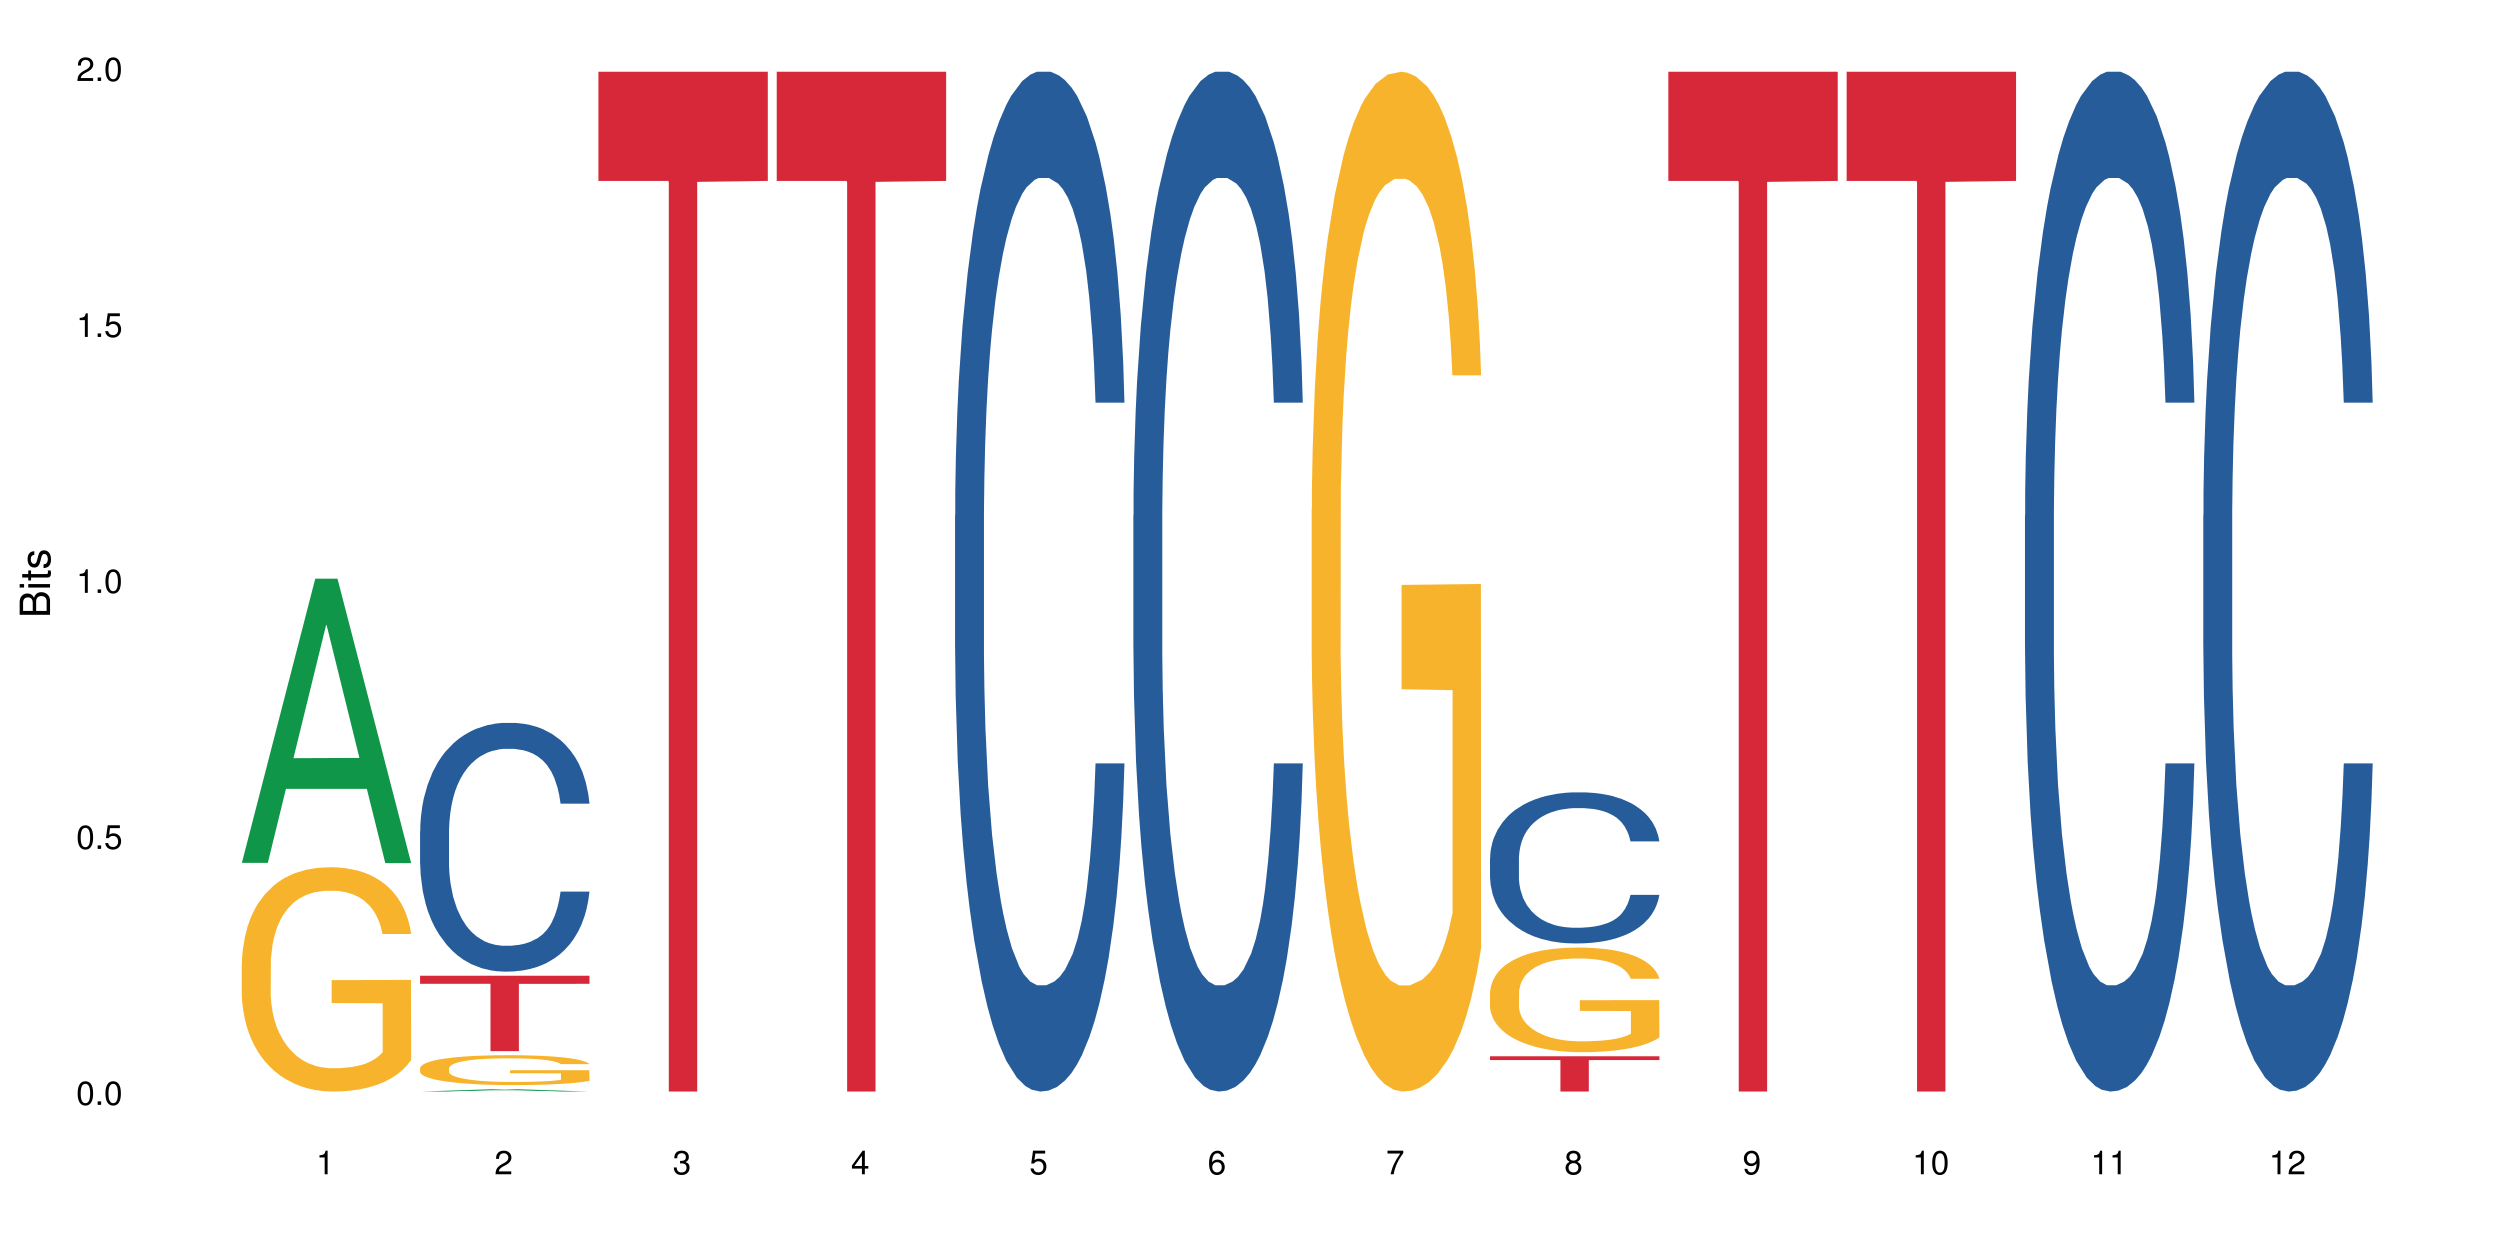 <?xml version="1.0" encoding="UTF-8"?>
<svg xmlns="http://www.w3.org/2000/svg" xmlns:xlink="http://www.w3.org/1999/xlink" width="720pt" height="360pt" viewBox="0 0 720 360" version="1.1">
<defs>
<g>
<symbol overflow="visible" id="glyph0-0">
<path style="stroke:none;" d=""/>
</symbol>
<symbol overflow="visible" id="glyph0-1">
<path style="stroke:none;" d="M 2.641 -6.797 C 2 -6.797 1.422 -6.531 1.078 -6.047 C 0.641 -5.453 0.406 -4.547 0.406 -3.297 C 0.406 -1 1.188 0.219 2.641 0.219 C 4.078 0.219 4.859 -1 4.859 -3.234 C 4.859 -4.562 4.656 -5.438 4.203 -6.047 C 3.844 -6.531 3.281 -6.797 2.641 -6.797 Z M 2.641 -6.047 C 3.547 -6.047 4 -5.125 4 -3.312 C 4 -1.375 3.562 -0.484 2.625 -0.484 C 1.734 -0.484 1.281 -1.422 1.281 -3.281 C 1.281 -5.141 1.734 -6.047 2.641 -6.047 Z M 2.641 -6.047 "/>
</symbol>
<symbol overflow="visible" id="glyph0-2">
<path style="stroke:none;" d="M 1.828 -1 L 0.828 -1 L 0.828 0 L 1.828 0 Z M 1.828 -1 "/>
</symbol>
<symbol overflow="visible" id="glyph0-3">
<path style="stroke:none;" d="M 4.562 -6.797 L 1.062 -6.797 L 0.547 -3.094 L 1.328 -3.094 C 1.719 -3.562 2.047 -3.734 2.578 -3.734 C 3.484 -3.734 4.062 -3.109 4.062 -2.094 C 4.062 -1.125 3.484 -0.531 2.578 -0.531 C 1.828 -0.531 1.375 -0.906 1.188 -1.672 L 0.328 -1.672 C 0.453 -1.109 0.547 -0.844 0.75 -0.594 C 1.125 -0.078 1.828 0.219 2.594 0.219 C 3.969 0.219 4.922 -0.781 4.922 -2.219 C 4.922 -3.562 4.031 -4.484 2.719 -4.484 C 2.25 -4.484 1.859 -4.359 1.469 -4.062 L 1.734 -5.969 L 4.562 -5.969 Z M 4.562 -6.797 "/>
</symbol>
<symbol overflow="visible" id="glyph0-4">
<path style="stroke:none;" d="M 2.484 -4.844 L 2.484 0 L 3.328 0 L 3.328 -6.797 L 2.766 -6.797 C 2.469 -5.75 2.281 -5.609 0.984 -5.453 L 0.984 -4.844 Z M 2.484 -4.844 "/>
</symbol>
<symbol overflow="visible" id="glyph0-5">
<path style="stroke:none;" d="M 4.859 -0.828 L 1.281 -0.828 C 1.359 -1.391 1.672 -1.75 2.5 -2.234 L 3.469 -2.75 C 4.406 -3.266 4.906 -3.969 4.906 -4.812 C 4.906 -5.375 4.672 -5.906 4.266 -6.266 C 3.859 -6.625 3.375 -6.797 2.719 -6.797 C 1.859 -6.797 1.219 -6.5 0.844 -5.922 C 0.609 -5.562 0.5 -5.125 0.484 -4.438 L 1.328 -4.438 C 1.359 -4.906 1.406 -5.188 1.531 -5.406 C 1.75 -5.812 2.188 -6.062 2.703 -6.062 C 3.469 -6.062 4.031 -5.516 4.031 -4.781 C 4.031 -4.25 3.719 -3.797 3.125 -3.438 L 2.234 -2.938 C 0.812 -2.141 0.406 -1.5 0.328 0 L 4.859 0 Z M 4.859 -0.828 "/>
</symbol>
<symbol overflow="visible" id="glyph0-6">
<path style="stroke:none;" d="M 2.125 -3.125 L 2.578 -3.125 C 3.516 -3.125 3.984 -2.703 3.984 -1.891 C 3.984 -1.031 3.469 -0.531 2.578 -0.531 C 1.656 -0.531 1.203 -0.984 1.156 -1.969 L 0.312 -1.969 C 0.344 -1.422 0.438 -1.078 0.609 -0.766 C 0.953 -0.109 1.625 0.219 2.547 0.219 C 3.953 0.219 4.859 -0.609 4.859 -1.906 C 4.859 -2.766 4.516 -3.25 3.703 -3.516 C 4.344 -3.766 4.656 -4.25 4.656 -4.938 C 4.656 -6.109 3.875 -6.797 2.578 -6.797 C 1.203 -6.797 0.484 -6.047 0.453 -4.609 L 1.297 -4.609 C 1.312 -5.016 1.344 -5.25 1.453 -5.453 C 1.641 -5.828 2.062 -6.062 2.594 -6.062 C 3.344 -6.062 3.797 -5.625 3.797 -4.906 C 3.797 -4.422 3.609 -4.141 3.25 -3.984 C 3.016 -3.891 2.719 -3.844 2.125 -3.844 Z M 2.125 -3.125 "/>
</symbol>
<symbol overflow="visible" id="glyph0-7">
<path style="stroke:none;" d="M 3.141 -1.625 L 3.141 0 L 3.984 0 L 3.984 -1.625 L 4.984 -1.625 L 4.984 -2.391 L 3.984 -2.391 L 3.984 -6.797 L 3.359 -6.797 L 0.266 -2.516 L 0.266 -1.625 Z M 3.141 -2.391 L 1 -2.391 L 3.141 -5.359 Z M 3.141 -2.391 "/>
</symbol>
<symbol overflow="visible" id="glyph0-8">
<path style="stroke:none;" d="M 4.781 -5.031 C 4.609 -6.141 3.891 -6.797 2.844 -6.797 C 2.094 -6.797 1.422 -6.438 1.031 -5.828 C 0.609 -5.172 0.406 -4.344 0.406 -3.094 C 0.406 -1.953 0.578 -1.234 0.984 -0.625 C 1.359 -0.078 1.953 0.219 2.703 0.219 C 3.984 0.219 4.922 -0.734 4.922 -2.078 C 4.922 -3.344 4.062 -4.234 2.844 -4.234 C 2.172 -4.234 1.641 -3.969 1.281 -3.469 C 1.281 -5.125 1.828 -6.047 2.797 -6.047 C 3.391 -6.047 3.797 -5.672 3.938 -5.031 Z M 2.734 -3.484 C 3.547 -3.484 4.062 -2.922 4.062 -2 C 4.062 -1.156 3.484 -0.531 2.703 -0.531 C 1.922 -0.531 1.328 -1.188 1.328 -2.047 C 1.328 -2.891 1.906 -3.484 2.734 -3.484 Z M 2.734 -3.484 "/>
</symbol>
<symbol overflow="visible" id="glyph0-9">
<path style="stroke:none;" d="M 4.984 -6.797 L 0.438 -6.797 L 0.438 -5.969 L 4.109 -5.969 C 2.5 -3.656 1.828 -2.234 1.328 0 L 2.219 0 C 2.594 -2.172 3.453 -4.047 4.984 -6.094 Z M 4.984 -6.797 "/>
</symbol>
<symbol overflow="visible" id="glyph0-10">
<path style="stroke:none;" d="M 3.75 -3.578 C 4.453 -4 4.688 -4.344 4.688 -4.984 C 4.688 -6.047 3.844 -6.797 2.641 -6.797 C 1.438 -6.797 0.594 -6.047 0.594 -4.984 C 0.594 -4.359 0.828 -4.016 1.516 -3.578 C 0.734 -3.203 0.359 -2.641 0.359 -1.891 C 0.359 -0.641 1.297 0.219 2.641 0.219 C 3.984 0.219 4.922 -0.641 4.922 -1.875 C 4.922 -2.641 4.531 -3.203 3.75 -3.578 Z M 2.641 -6.047 C 3.359 -6.047 3.812 -5.625 3.812 -4.969 C 3.812 -4.344 3.344 -3.922 2.641 -3.922 C 1.922 -3.922 1.453 -4.344 1.453 -4.984 C 1.453 -5.625 1.922 -6.047 2.641 -6.047 Z M 2.641 -3.203 C 3.484 -3.203 4.062 -2.672 4.062 -1.875 C 4.062 -1.062 3.484 -0.531 2.625 -0.531 C 1.797 -0.531 1.219 -1.078 1.219 -1.875 C 1.219 -2.672 1.797 -3.203 2.641 -3.203 Z M 2.641 -3.203 "/>
</symbol>
<symbol overflow="visible" id="glyph0-11">
<path style="stroke:none;" d="M 0.516 -1.547 C 0.672 -0.438 1.406 0.219 2.438 0.219 C 3.188 0.219 3.859 -0.141 4.266 -0.75 C 4.688 -1.406 4.891 -2.25 4.891 -3.484 C 4.891 -4.625 4.703 -5.359 4.312 -5.953 C 3.938 -6.5 3.344 -6.797 2.594 -6.797 C 1.297 -6.797 0.359 -5.844 0.359 -4.516 C 0.359 -3.25 1.234 -2.344 2.453 -2.344 C 3.094 -2.344 3.562 -2.578 4.016 -3.109 C 4 -1.453 3.469 -0.531 2.5 -0.531 C 1.906 -0.531 1.484 -0.906 1.359 -1.547 Z M 2.578 -6.062 C 3.375 -6.062 3.969 -5.406 3.969 -4.531 C 3.969 -3.688 3.375 -3.094 2.547 -3.094 C 1.734 -3.094 1.234 -3.672 1.234 -4.578 C 1.234 -5.438 1.797 -6.062 2.578 -6.062 Z M 2.578 -6.062 "/>
</symbol>
<symbol overflow="visible" id="glyph1-0">
<path style="stroke:none;" d=""/>
</symbol>
<symbol overflow="visible" id="glyph1-1">
<path style="stroke:none;" d="M 0 -0.953 L 0 -4.891 C 0 -5.719 -0.234 -6.344 -0.734 -6.797 C -1.188 -7.234 -1.812 -7.469 -2.5 -7.469 C -3.547 -7.469 -4.188 -7 -4.625 -5.875 C -4.984 -6.672 -5.641 -7.094 -6.531 -7.094 C -7.156 -7.094 -7.734 -6.859 -8.141 -6.391 C -8.562 -5.938 -8.75 -5.344 -8.75 -4.5 L -8.75 -0.953 Z M -4.984 -2.062 L -7.766 -2.062 L -7.766 -4.219 C -7.766 -4.844 -7.688 -5.203 -7.453 -5.5 C -7.219 -5.812 -6.859 -5.969 -6.375 -5.969 C -5.906 -5.969 -5.531 -5.812 -5.297 -5.5 C -5.062 -5.203 -4.984 -4.844 -4.984 -4.219 Z M -0.984 -2.062 L -4 -2.062 L -4 -4.781 C -4 -5.328 -3.859 -5.688 -3.578 -5.953 C -3.297 -6.219 -2.922 -6.359 -2.484 -6.359 C -2.062 -6.359 -1.688 -6.219 -1.406 -5.953 C -1.109 -5.688 -0.984 -5.328 -0.984 -4.781 Z M -0.984 -2.062 "/>
</symbol>
<symbol overflow="visible" id="glyph1-2">
<path style="stroke:none;" d="M -6.281 -1.797 L -6.281 -0.797 L 0 -0.797 L 0 -1.797 Z M -8.75 -1.797 L -8.75 -0.797 L -7.484 -0.797 L -7.484 -1.797 Z M -8.75 -1.797 "/>
</symbol>
<symbol overflow="visible" id="glyph1-3">
<path style="stroke:none;" d="M -6.281 -3.047 L -6.281 -2.016 L -8.016 -2.016 L -8.016 -1.016 L -6.281 -1.016 L -6.281 -0.172 L -5.469 -0.172 L -5.469 -1.016 L -0.719 -1.016 C -0.078 -1.016 0.281 -1.453 0.281 -2.234 C 0.281 -2.469 0.25 -2.719 0.188 -3.047 L -0.641 -3.047 C -0.609 -2.922 -0.594 -2.766 -0.594 -2.562 C -0.594 -2.141 -0.719 -2.016 -1.156 -2.016 L -5.469 -2.016 L -5.469 -3.047 Z M -6.281 -3.047 "/>
</symbol>
<symbol overflow="visible" id="glyph1-4">
<path style="stroke:none;" d="M -4.531 -5.25 C -5.766 -5.25 -6.469 -4.422 -6.469 -2.969 C -6.469 -1.516 -5.719 -0.562 -4.547 -0.562 C -3.562 -0.562 -3.094 -1.062 -2.734 -2.562 L -2.516 -3.484 C -2.344 -4.188 -2.094 -4.469 -1.625 -4.469 C -1.047 -4.469 -0.641 -3.875 -0.641 -3 C -0.641 -2.453 -0.797 -2 -1.062 -1.75 C -1.25 -1.594 -1.422 -1.531 -1.875 -1.469 L -1.875 -0.406 C -0.422 -0.453 0.281 -1.266 0.281 -2.922 C 0.281 -4.5 -0.5 -5.516 -1.719 -5.516 C -2.656 -5.516 -3.172 -4.984 -3.469 -3.734 L -3.703 -2.766 C -3.891 -1.953 -4.156 -1.609 -4.594 -1.609 C -5.172 -1.609 -5.547 -2.125 -5.547 -2.938 C -5.547 -3.75 -5.203 -4.172 -4.531 -4.203 Z M -4.531 -5.25 "/>
</symbol>
</g>
</defs>
<g id="surface37411">
<rect x="0" y="0" width="720" height="360" style="fill:rgb(100%,100%,100%);fill-opacity:1;stroke:none;"/>
<path style=" stroke:none;fill-rule:nonzero;fill:rgb(6.275%,58.824%,28.235%);fill-opacity:1;" d="M 69.629 248.508 L 69.68 248.43 L 90.793 166.664 L 97.203 166.664 L 118.418 248.586 L 110.965 248.586 L 105.648 227.199 L 82.348 227.199 L 77.137 248.508 L 69.629 248.508 L 84.59 218.355 L 103.512 218.277 L 94.074 180.051 L 93.973 179.973 L 93.867 180.203 L 84.535 218.277 L 84.59 218.355 Z M 69.629 248.508 "/>
<path style=" stroke:none;fill-rule:nonzero;fill:rgb(96.863%,70.196%,16.863%);fill-opacity:1;" d="M 69.629 277.438 L 69.688 277.375 L 69.688 276.195 L 69.926 273.543 L 70.523 269.883 L 71.297 266.875 L 72.129 264.516 L 72.664 263.273 L 73.555 261.504 L 74.328 260.207 L 76.293 257.551 L 78.793 255.074 L 80.16 254.012 L 81.707 253.008 L 83.91 251.887 L 84.922 251.477 L 88.016 250.531 L 91.523 249.941 L 95.391 249.766 L 97.176 249.824 L 99.617 250.059 L 102.949 250.707 L 104.852 251.297 L 106.34 251.887 L 107.887 252.656 L 109.789 253.836 L 111.574 255.25 L 113.004 256.668 L 114.43 258.438 L 115.621 260.324 L 116.633 262.391 L 117.523 264.867 L 118.062 266.934 L 118.418 269 L 110.148 269 L 109.672 266.934 L 109.137 265.34 L 108.242 263.395 L 107.352 261.977 L 106.457 260.855 L 104.793 259.32 L 103.363 258.379 L 101.578 257.551 L 99.855 257.02 L 97.891 256.668 L 96.699 256.551 L 93.547 256.551 L 90.691 256.961 L 89.027 257.434 L 87.836 257.906 L 86.168 258.793 L 85.16 259.5 L 84.562 259.973 L 82.777 261.801 L 81.59 263.453 L 80.934 264.574 L 80.102 266.344 L 79.508 267.938 L 78.852 270.297 L 78.496 272.066 L 78.02 276.078 L 77.961 286.699 L 78.137 288.941 L 78.496 291.359 L 78.969 293.484 L 79.684 295.727 L 80.398 297.438 L 81.648 299.738 L 82.719 301.273 L 83.551 302.273 L 85.16 303.867 L 85.812 304.398 L 87.359 305.461 L 88.965 306.289 L 90.93 306.996 L 92.418 307.348 L 94.797 307.645 L 97.832 307.645 L 101.402 307.289 L 103.664 306.82 L 105.211 306.348 L 106.219 305.934 L 107.469 305.285 L 108.363 304.695 L 109.195 304.047 L 110.207 303.043 L 110.207 288.941 L 95.512 288.883 L 95.512 282.273 L 118.359 282.215 L 118.418 305.285 L 117.168 306.879 L 115.621 308.41 L 114.133 309.59 L 112.586 310.594 L 110.387 311.715 L 108.602 312.422 L 105.863 313.25 L 103.363 313.781 L 100.746 314.133 L 98.426 314.312 L 95.691 314.371 L 93.25 314.254 L 90.633 313.898 L 88.551 313.426 L 86.645 312.836 L 84.742 312.07 L 82.363 310.832 L 80.816 309.828 L 79.207 308.59 L 77.602 307.113 L 76.176 305.52 L 75.223 304.281 L 74.27 302.867 L 73.258 301.094 L 72.309 299.09 L 71.594 297.262 L 70.938 295.195 L 70.461 293.25 L 69.988 290.594 L 69.75 288.469 L 69.629 286.641 Z M 69.629 277.438 "/>
<path style=" stroke:none;fill-rule:nonzero;fill:rgb(6.275%,58.824%,28.235%);fill-opacity:1;" d="M 120.984 314.371 L 121.039 314.371 L 142.148 313.68 L 148.559 313.68 L 169.773 314.371 L 162.32 314.371 L 157.004 314.191 L 133.703 314.191 L 128.492 314.371 L 120.984 314.371 L 135.945 314.113 L 154.867 314.113 L 145.434 313.793 L 145.328 313.789 L 145.223 313.793 L 135.895 314.113 L 135.945 314.113 Z M 120.984 314.371 "/>
<path style=" stroke:none;fill-rule:nonzero;fill:rgb(14.51%,36.078%,60%);fill-opacity:1;" d="M 120.984 239.371 L 121.047 239.305 L 121.047 237.734 L 121.223 235.246 L 121.641 232.102 L 122.055 229.941 L 123.129 226.078 L 124.613 222.348 L 126.16 219.465 L 127.293 217.762 L 128.305 216.453 L 130.625 214.031 L 132.113 212.785 L 133.719 211.672 L 135.684 210.562 L 137.109 209.906 L 140.324 208.859 L 142.703 208.398 L 144.547 208.203 L 148.535 208.203 L 150.914 208.465 L 152.637 208.793 L 154.543 209.316 L 156.148 209.906 L 158.945 211.348 L 161.445 213.18 L 162.574 214.227 L 164.359 216.258 L 165.727 218.223 L 166.68 219.926 L 167.75 222.348 L 168.703 225.293 L 169.418 228.633 L 169.773 231.449 L 161.445 231.449 L 161.027 228.828 L 160.551 226.801 L 159.66 224.113 L 158.766 222.215 L 157.516 220.316 L 156.387 219.074 L 154.84 217.828 L 153.473 217.043 L 152.043 216.453 L 150.676 216.062 L 148.059 215.668 L 145.023 215.668 L 143.891 215.801 L 141.57 216.324 L 140.324 216.781 L 138.539 217.699 L 137.289 218.551 L 135.801 219.859 L 134.789 220.973 L 133.539 222.676 L 132.648 224.18 L 131.637 226.34 L 131.039 227.977 L 130.504 229.812 L 130.031 231.973 L 129.672 234.266 L 129.434 236.688 L 129.316 239.043 L 129.316 249.191 L 129.434 251.551 L 129.73 254.301 L 130.504 258.293 L 131.637 261.766 L 132.945 264.516 L 134.195 266.48 L 134.906 267.395 L 135.859 268.445 L 137.348 269.754 L 139.488 271.062 L 140.738 271.586 L 142.645 272.109 L 144.605 272.371 L 147.223 272.371 L 149.543 272.109 L 151.09 271.781 L 152.699 271.258 L 154.898 270.145 L 156.27 269.098 L 157.457 267.855 L 158.352 266.609 L 158.945 265.562 L 159.84 263.531 L 160.551 261.305 L 161.086 259.016 L 161.445 256.789 L 169.773 256.789 L 169.418 259.406 L 168.883 261.961 L 168.348 263.859 L 167.512 266.152 L 166.562 268.18 L 165.191 270.473 L 164.062 271.98 L 162.574 273.617 L 161.207 274.859 L 159.719 275.973 L 157.516 277.281 L 156.09 277.938 L 154.543 278.527 L 152.699 279.051 L 150.379 279.508 L 147.879 279.77 L 145.559 279.836 L 143.059 279.707 L 141.215 279.445 L 138.777 278.855 L 135.742 277.676 L 133.539 276.434 L 131.812 275.188 L 130.328 273.879 L 128.66 272.109 L 126.52 269.23 L 125.211 267.004 L 124.316 265.168 L 123.305 262.617 L 122.594 260.324 L 121.758 256.656 L 121.164 252.008 L 120.984 248.406 Z M 120.984 239.371 "/>
<path style=" stroke:none;fill-rule:nonzero;fill:rgb(96.863%,70.196%,16.863%);fill-opacity:1;" d="M 120.984 307.582 L 121.047 307.574 L 121.047 307.418 L 121.281 307.066 L 121.879 306.578 L 122.652 306.176 L 123.484 305.863 L 124.02 305.699 L 124.914 305.461 L 125.688 305.289 L 127.648 304.938 L 130.148 304.605 L 131.516 304.465 L 133.062 304.332 L 135.266 304.184 L 136.277 304.129 L 139.371 304.004 L 142.883 303.922 L 146.75 303.898 L 148.535 303.906 L 150.973 303.938 L 154.305 304.027 L 156.207 304.105 L 157.695 304.184 L 159.242 304.285 L 161.148 304.441 L 162.934 304.629 L 164.359 304.82 L 165.789 305.055 L 166.977 305.305 L 167.988 305.582 L 168.883 305.91 L 169.418 306.184 L 169.773 306.461 L 161.504 306.461 L 161.027 306.184 L 160.492 305.973 L 159.602 305.715 L 158.707 305.527 L 157.816 305.375 L 156.148 305.172 L 154.723 305.047 L 152.938 304.938 L 151.211 304.867 L 149.246 304.82 L 148.059 304.805 L 144.902 304.805 L 142.047 304.859 L 140.383 304.922 L 139.191 304.984 L 137.527 305.102 L 136.516 305.195 L 135.918 305.258 L 134.133 305.504 L 132.945 305.723 L 132.289 305.871 L 131.457 306.105 L 130.863 306.32 L 130.207 306.633 L 129.852 306.867 L 129.375 307.402 L 129.316 308.816 L 129.492 309.113 L 129.852 309.438 L 130.328 309.719 L 131.039 310.016 L 131.754 310.246 L 133.004 310.551 L 134.074 310.754 L 134.906 310.887 L 136.516 311.102 L 137.168 311.172 L 138.715 311.312 L 140.324 311.422 L 142.285 311.516 L 143.773 311.562 L 146.152 311.602 L 149.188 311.602 L 152.758 311.555 L 155.02 311.492 L 156.566 311.43 L 157.578 311.375 L 158.828 311.289 L 159.719 311.211 L 160.551 311.125 L 161.562 310.992 L 161.562 309.113 L 146.867 309.105 L 146.867 308.227 L 169.715 308.219 L 169.773 311.289 L 168.523 311.5 L 166.977 311.707 L 165.492 311.863 L 163.941 311.996 L 161.742 312.145 L 159.957 312.238 L 157.219 312.348 L 154.723 312.418 L 152.102 312.469 L 149.781 312.492 L 147.047 312.5 L 144.605 312.484 L 141.988 312.434 L 139.906 312.371 L 138.004 312.293 L 136.098 312.191 L 133.719 312.027 L 132.172 311.895 L 130.566 311.73 L 128.957 311.531 L 127.531 311.32 L 126.578 311.156 L 125.625 310.969 L 124.613 310.73 L 123.664 310.465 L 122.949 310.223 L 122.293 309.945 L 121.82 309.688 L 121.344 309.332 L 121.105 309.051 L 120.984 308.809 Z M 120.984 307.582 "/>
<path style=" stroke:none;fill-rule:nonzero;fill:rgb(83.922%,15.686%,22.353%);fill-opacity:1;" d="M 120.984 281.016 L 169.773 281.016 L 169.773 283.34 L 149.441 283.359 L 149.441 302.719 L 141.262 302.719 L 141.262 283.379 L 141.141 283.34 L 120.984 283.34 Z M 120.984 281.016 "/>
<path style=" stroke:none;fill-rule:nonzero;fill:rgb(83.922%,15.686%,22.353%);fill-opacity:1;" d="M 172.344 20.664 L 221.129 20.664 L 221.129 52.102 L 200.797 52.379 L 200.797 314.371 L 192.617 314.371 L 192.617 52.652 L 192.496 52.102 L 172.344 52.102 Z M 172.344 20.664 "/>
<path style=" stroke:none;fill-rule:nonzero;fill:rgb(83.922%,15.686%,22.353%);fill-opacity:1;" d="M 223.699 20.664 L 272.488 20.664 L 272.488 52.102 L 252.152 52.379 L 252.152 314.371 L 243.973 314.371 L 243.973 52.652 L 243.855 52.102 L 223.699 52.102 Z M 223.699 20.664 "/>
<path style=" stroke:none;fill-rule:nonzero;fill:rgb(14.51%,36.078%,60%);fill-opacity:1;" d="M 275.055 148.457 L 275.113 148.188 L 275.113 141.742 L 275.293 131.543 L 275.711 118.656 L 276.125 109.797 L 277.195 93.957 L 278.684 78.652 L 280.23 66.84 L 281.359 59.859 L 282.371 54.492 L 284.691 44.559 L 286.18 39.457 L 287.789 34.891 L 289.75 30.328 L 291.18 27.645 L 294.391 23.348 L 296.77 21.469 L 298.617 20.664 L 302.602 20.664 L 304.98 21.738 L 306.707 23.078 L 308.613 25.227 L 310.219 27.645 L 313.016 33.551 L 315.512 41.066 L 316.645 45.363 L 318.43 53.684 L 319.797 61.738 L 320.75 68.719 L 321.82 78.652 L 322.773 90.734 L 323.484 104.426 L 323.844 115.969 L 315.512 115.969 L 315.098 105.23 L 314.621 96.91 L 313.727 85.902 L 312.836 78.117 L 311.586 70.332 L 310.457 65.23 L 308.91 60.129 L 307.539 56.906 L 306.113 54.492 L 304.742 52.879 L 302.125 51.27 L 299.09 51.27 L 297.961 51.805 L 295.641 53.953 L 294.391 55.832 L 292.605 59.59 L 291.355 63.082 L 289.871 68.449 L 288.859 73.016 L 287.609 79.996 L 286.715 86.172 L 285.703 95.031 L 285.109 101.742 L 284.574 109.258 L 284.098 118.117 L 283.742 127.516 L 283.504 137.449 L 283.383 147.113 L 283.383 188.727 L 283.504 198.391 L 283.801 209.668 L 284.574 226.043 L 285.703 240.273 L 287.012 251.547 L 288.262 259.602 L 288.977 263.359 L 289.93 267.656 L 291.418 273.027 L 293.559 278.395 L 294.809 280.543 L 296.711 282.691 L 298.676 283.766 L 301.293 283.766 L 303.613 282.691 L 305.16 281.348 L 306.766 279.199 L 308.969 274.637 L 310.336 270.34 L 311.527 265.242 L 312.418 260.141 L 313.016 255.844 L 313.906 247.52 L 314.621 238.395 L 315.156 228.996 L 315.512 219.867 L 323.844 219.867 L 323.484 230.609 L 322.949 241.078 L 322.414 248.863 L 321.582 258.262 L 320.629 266.582 L 319.262 275.98 L 318.133 282.152 L 316.645 288.867 L 315.273 293.969 L 313.789 298.531 L 311.586 303.898 L 310.16 306.586 L 308.613 309 L 306.766 311.148 L 304.445 313.027 L 301.949 314.102 L 299.629 314.371 L 297.129 313.832 L 295.285 312.762 L 292.844 310.344 L 289.809 305.512 L 287.609 300.41 L 285.883 295.309 L 284.395 289.941 L 282.73 282.691 L 280.586 270.879 L 279.277 261.75 L 278.387 254.234 L 277.375 243.762 L 276.66 234.367 L 275.828 219.332 L 275.234 200.27 L 275.055 185.504 Z M 275.055 148.457 "/>
<path style=" stroke:none;fill-rule:nonzero;fill:rgb(14.51%,36.078%,60%);fill-opacity:1;" d="M 326.41 148.457 L 326.469 148.188 L 326.469 141.742 L 326.648 131.543 L 327.066 118.656 L 327.48 109.797 L 328.555 93.957 L 330.039 78.652 L 331.586 66.84 L 332.719 59.859 L 333.73 54.492 L 336.051 44.559 L 337.535 39.457 L 339.145 34.891 L 341.105 30.328 L 342.535 27.645 L 345.746 23.348 L 348.129 21.469 L 349.973 20.664 L 353.957 20.664 L 356.34 21.738 L 358.062 23.078 L 359.969 25.227 L 361.574 27.645 L 364.371 33.551 L 366.871 41.066 L 368 45.363 L 369.785 53.684 L 371.152 61.738 L 372.105 68.719 L 373.176 78.652 L 374.129 90.734 L 374.844 104.426 L 375.199 115.969 L 366.871 115.969 L 366.453 105.23 L 365.977 96.91 L 365.086 85.902 L 364.191 78.117 L 362.941 70.332 L 361.812 65.23 L 360.266 60.129 L 358.898 56.906 L 357.469 54.492 L 356.102 52.879 L 353.484 51.27 L 350.449 51.27 L 349.316 51.805 L 346.996 53.953 L 345.746 55.832 L 343.961 59.59 L 342.715 63.082 L 341.227 68.449 L 340.215 73.016 L 338.965 79.996 L 338.074 86.172 L 337.062 95.031 L 336.465 101.742 L 335.93 109.258 L 335.453 118.117 L 335.098 127.516 L 334.859 137.449 L 334.742 147.113 L 334.742 188.727 L 334.859 198.391 L 335.156 209.668 L 335.93 226.043 L 337.062 240.273 L 338.371 251.547 L 339.621 259.602 L 340.332 263.359 L 341.285 267.656 L 342.773 273.027 L 344.914 278.395 L 346.164 280.543 L 348.066 282.691 L 350.031 283.766 L 352.648 283.766 L 354.969 282.691 L 356.516 281.348 L 358.125 279.199 L 360.324 274.637 L 361.691 270.34 L 362.883 265.242 L 363.777 260.141 L 364.371 255.844 L 365.262 247.52 L 365.977 238.395 L 366.512 228.996 L 366.871 219.867 L 375.199 219.867 L 374.844 230.609 L 374.309 241.078 L 373.77 248.863 L 372.938 258.262 L 371.988 266.582 L 370.617 275.98 L 369.488 282.152 L 368 288.867 L 366.633 293.969 L 365.145 298.531 L 362.941 303.898 L 361.516 306.586 L 359.969 309 L 358.125 311.148 L 355.805 313.027 L 353.305 314.102 L 350.984 314.371 L 348.484 313.832 L 346.641 312.762 L 344.199 310.344 L 341.168 305.512 L 338.965 300.41 L 337.238 295.309 L 335.754 289.941 L 334.086 282.691 L 331.945 270.879 L 330.637 261.75 L 329.742 254.234 L 328.73 243.762 L 328.016 234.367 L 327.184 219.332 L 326.59 200.27 L 326.41 185.504 Z M 326.41 148.457 "/>
<path style=" stroke:none;fill-rule:nonzero;fill:rgb(96.863%,70.196%,16.863%);fill-opacity:1;" d="M 377.766 146.461 L 377.828 146.191 L 377.828 140.828 L 378.066 128.758 L 378.66 112.129 L 379.434 98.449 L 380.266 87.719 L 380.801 82.086 L 381.695 74.039 L 382.469 68.141 L 384.43 56.07 L 386.93 44.805 L 388.297 39.977 L 389.844 35.414 L 392.047 30.32 L 393.059 28.441 L 396.152 24.148 L 399.664 21.469 L 403.531 20.664 L 405.316 20.93 L 407.754 22.004 L 411.086 24.953 L 412.988 27.637 L 414.477 30.32 L 416.023 33.805 L 417.93 39.172 L 419.715 45.609 L 421.141 52.047 L 422.57 60.094 L 423.758 68.676 L 424.77 78.062 L 425.664 89.328 L 426.199 98.715 L 426.555 108.105 L 418.285 108.105 L 417.809 98.715 L 417.273 91.477 L 416.383 82.625 L 415.488 76.188 L 414.598 71.09 L 412.93 64.117 L 411.504 59.824 L 409.719 56.07 L 407.992 53.656 L 406.027 52.047 L 404.84 51.508 L 401.684 51.508 L 398.828 53.387 L 397.164 55.531 L 395.973 57.68 L 394.309 61.703 L 393.297 64.922 L 392.699 67.066 L 390.918 75.383 L 389.727 82.891 L 389.07 87.988 L 388.238 96.035 L 387.645 103.277 L 386.988 114.004 L 386.633 122.051 L 386.156 140.293 L 386.098 188.574 L 386.273 198.766 L 386.633 209.762 L 387.109 219.418 L 387.824 229.609 L 388.535 237.391 L 389.785 247.852 L 390.855 254.824 L 391.691 259.383 L 393.297 266.625 L 393.949 269.039 L 395.496 273.867 L 397.105 277.625 L 399.066 280.844 L 400.555 282.453 L 402.934 283.793 L 405.969 283.793 L 409.539 282.184 L 411.801 280.039 L 413.348 277.891 L 414.359 276.016 L 415.609 273.062 L 416.5 270.383 L 417.332 267.43 L 418.344 262.871 L 418.344 198.766 L 403.648 198.496 L 403.648 168.457 L 426.496 168.188 L 426.555 273.062 L 425.305 280.305 L 423.758 287.281 L 422.273 292.645 L 420.727 297.203 L 418.523 302.301 L 416.738 305.52 L 414 309.273 L 411.504 311.688 L 408.883 313.297 L 406.562 314.102 L 403.828 314.371 L 401.387 313.836 L 398.77 312.227 L 396.688 310.078 L 394.785 307.398 L 392.879 303.91 L 390.5 298.277 L 388.953 293.719 L 387.348 288.086 L 385.738 281.379 L 384.312 274.137 L 383.359 268.504 L 382.406 262.066 L 381.395 254.02 L 380.445 244.898 L 379.73 236.586 L 379.074 227.195 L 378.602 218.344 L 378.125 206.277 L 377.887 196.621 L 377.766 188.305 Z M 377.766 146.461 "/>
<path style=" stroke:none;fill-rule:nonzero;fill:rgb(14.51%,36.078%,60%);fill-opacity:1;" d="M 429.125 247.141 L 429.184 247.098 L 429.184 246.145 L 429.363 244.633 L 429.777 242.727 L 430.195 241.414 L 431.266 239.066 L 432.754 236.801 L 434.301 235.051 L 435.43 234.016 L 436.441 233.219 L 438.762 231.75 L 440.25 230.992 L 441.855 230.316 L 443.82 229.641 L 445.246 229.242 L 448.461 228.609 L 450.84 228.328 L 452.684 228.211 L 456.672 228.211 L 459.051 228.367 L 460.777 228.566 L 462.68 228.887 L 464.285 229.242 L 467.082 230.117 L 469.582 231.23 L 470.711 231.867 L 472.496 233.102 L 473.867 234.293 L 474.816 235.328 L 475.891 236.801 L 476.84 238.59 L 477.555 240.617 L 477.91 242.328 L 469.582 242.328 L 469.164 240.738 L 468.691 239.504 L 467.797 237.875 L 466.906 236.719 L 465.656 235.566 L 464.523 234.812 L 462.977 234.055 L 461.609 233.578 L 460.18 233.219 L 458.812 232.98 L 456.195 232.742 L 453.16 232.742 L 452.031 232.824 L 449.711 233.141 L 448.461 233.418 L 446.676 233.977 L 445.426 234.492 L 443.938 235.289 L 442.926 235.965 L 441.676 237 L 440.785 237.914 L 439.773 239.227 L 439.18 240.219 L 438.645 241.332 L 438.168 242.645 L 437.809 244.039 L 437.57 245.508 L 437.453 246.941 L 437.453 253.105 L 437.57 254.535 L 437.871 256.207 L 438.645 258.633 L 439.773 260.738 L 441.082 262.41 L 442.332 263.602 L 443.047 264.16 L 443.996 264.797 L 445.484 265.59 L 447.629 266.387 L 448.875 266.707 L 450.781 267.023 L 452.746 267.184 L 455.363 267.184 L 457.684 267.023 L 459.23 266.824 L 460.836 266.508 L 463.039 265.832 L 464.406 265.195 L 465.598 264.438 L 466.488 263.684 L 467.082 263.047 L 467.977 261.812 L 468.691 260.461 L 469.227 259.07 L 469.582 257.719 L 477.91 257.719 L 477.555 259.309 L 477.02 260.859 L 476.484 262.012 L 475.652 263.406 L 474.699 264.637 L 473.332 266.027 L 472.199 266.945 L 470.711 267.938 L 469.344 268.695 L 467.855 269.371 L 465.656 270.164 L 464.227 270.562 L 462.68 270.922 L 460.836 271.238 L 458.516 271.516 L 456.016 271.676 L 453.695 271.715 L 451.195 271.637 L 449.352 271.477 L 446.914 271.121 L 443.879 270.402 L 441.676 269.648 L 439.953 268.891 L 438.465 268.098 L 436.797 267.023 L 434.656 265.273 L 433.348 263.922 L 432.457 262.809 L 431.445 261.258 L 430.73 259.863 L 429.898 257.637 L 429.301 254.816 L 429.125 252.629 Z M 429.125 247.141 "/>
<path style=" stroke:none;fill-rule:nonzero;fill:rgb(96.863%,70.196%,16.863%);fill-opacity:1;" d="M 429.125 285.801 L 429.184 285.773 L 429.184 285.223 L 429.422 283.984 L 430.016 282.281 L 430.789 280.875 L 431.621 279.777 L 432.156 279.199 L 433.051 278.371 L 433.824 277.766 L 435.789 276.527 L 438.285 275.371 L 439.656 274.879 L 441.203 274.41 L 443.402 273.887 L 444.414 273.695 L 447.508 273.254 L 451.02 272.977 L 454.887 272.895 L 456.672 272.922 L 459.109 273.031 L 462.441 273.336 L 464.348 273.609 L 465.832 273.887 L 467.379 274.242 L 469.285 274.793 L 471.07 275.453 L 472.496 276.117 L 473.926 276.941 L 475.117 277.82 L 476.125 278.785 L 477.02 279.941 L 477.555 280.902 L 477.91 281.867 L 469.641 281.867 L 469.164 280.902 L 468.629 280.16 L 467.738 279.254 L 466.844 278.594 L 465.953 278.07 L 464.285 277.355 L 462.859 276.914 L 461.074 276.527 L 459.348 276.281 L 457.387 276.117 L 456.195 276.059 L 453.043 276.059 L 450.188 276.254 L 448.52 276.473 L 447.328 276.691 L 445.664 277.105 L 444.652 277.438 L 444.059 277.656 L 442.273 278.508 L 441.082 279.281 L 440.43 279.805 L 439.594 280.629 L 439 281.371 L 438.344 282.473 L 437.988 283.297 L 437.512 285.168 L 437.453 290.125 L 437.633 291.168 L 437.988 292.297 L 438.465 293.289 L 439.18 294.332 L 439.891 295.133 L 441.141 296.203 L 442.215 296.922 L 443.047 297.387 L 444.652 298.133 L 445.309 298.379 L 446.855 298.875 L 448.461 299.258 L 450.422 299.59 L 451.91 299.754 L 454.293 299.895 L 457.324 299.895 L 460.895 299.727 L 463.156 299.508 L 464.703 299.289 L 465.715 299.094 L 466.965 298.793 L 467.855 298.516 L 468.691 298.215 L 469.699 297.746 L 469.699 291.168 L 455.004 291.141 L 455.004 288.059 L 477.852 288.031 L 477.91 298.793 L 476.664 299.535 L 475.117 300.25 L 473.629 300.801 L 472.082 301.27 L 469.879 301.793 L 468.094 302.121 L 465.359 302.508 L 462.859 302.754 L 460.242 302.918 L 457.922 303.004 L 455.184 303.031 L 452.746 302.977 L 450.125 302.809 L 448.043 302.59 L 446.141 302.312 L 444.234 301.957 L 441.855 301.379 L 440.309 300.91 L 438.703 300.332 L 437.098 299.645 L 435.668 298.902 L 434.715 298.324 L 433.766 297.664 L 432.754 296.84 L 431.801 295.902 L 431.086 295.051 L 430.434 294.086 L 429.957 293.18 L 429.48 291.938 L 429.242 290.949 L 429.125 290.094 Z M 429.125 285.801 "/>
<path style=" stroke:none;fill-rule:nonzero;fill:rgb(83.922%,15.686%,22.353%);fill-opacity:1;" d="M 429.125 304.211 L 477.91 304.211 L 477.91 305.297 L 457.578 305.309 L 457.578 314.371 L 449.398 314.371 L 449.398 305.316 L 449.277 305.297 L 429.125 305.297 Z M 429.125 304.211 "/>
<path style=" stroke:none;fill-rule:nonzero;fill:rgb(83.922%,15.686%,22.353%);fill-opacity:1;" d="M 480.48 20.664 L 529.27 20.664 L 529.27 52.102 L 508.934 52.379 L 508.934 314.371 L 500.754 314.371 L 500.754 52.652 L 500.637 52.102 L 480.48 52.102 Z M 480.48 20.664 "/>
<path style=" stroke:none;fill-rule:nonzero;fill:rgb(83.922%,15.686%,22.353%);fill-opacity:1;" d="M 531.836 20.664 L 580.625 20.664 L 580.625 52.102 L 560.289 52.379 L 560.289 314.371 L 552.109 314.371 L 552.109 52.652 L 551.992 52.102 L 531.836 52.102 Z M 531.836 20.664 "/>
<path style=" stroke:none;fill-rule:nonzero;fill:rgb(14.51%,36.078%,60%);fill-opacity:1;" d="M 583.191 148.457 L 583.25 148.188 L 583.25 141.742 L 583.43 131.543 L 583.848 118.656 L 584.262 109.797 L 585.336 93.957 L 586.82 78.652 L 588.367 66.84 L 589.5 59.859 L 590.512 54.492 L 592.832 44.559 L 594.32 39.457 L 595.926 34.891 L 597.887 30.328 L 599.316 27.645 L 602.527 23.348 L 604.91 21.469 L 606.754 20.664 L 610.738 20.664 L 613.121 21.738 L 614.844 23.078 L 616.75 25.227 L 618.355 27.645 L 621.152 33.551 L 623.652 41.066 L 624.781 45.363 L 626.566 53.684 L 627.934 61.738 L 628.887 68.719 L 629.957 78.652 L 630.91 90.734 L 631.625 104.426 L 631.98 115.969 L 623.652 115.969 L 623.234 105.23 L 622.758 96.91 L 621.867 85.902 L 620.973 78.117 L 619.723 70.332 L 618.594 65.23 L 617.047 60.129 L 615.68 56.906 L 614.25 54.492 L 612.883 52.879 L 610.266 51.27 L 607.23 51.27 L 606.098 51.805 L 603.777 53.953 L 602.527 55.832 L 600.746 59.59 L 599.496 63.082 L 598.008 68.449 L 596.996 73.016 L 595.746 79.996 L 594.855 86.172 L 593.844 95.031 L 593.246 101.742 L 592.711 109.258 L 592.234 118.117 L 591.879 127.516 L 591.641 137.449 L 591.523 147.113 L 591.523 188.727 L 591.641 198.391 L 591.938 209.668 L 592.711 226.043 L 593.844 240.273 L 595.152 251.547 L 596.402 259.602 L 597.113 263.359 L 598.066 267.656 L 599.555 273.027 L 601.695 278.395 L 602.945 280.543 L 604.848 282.691 L 606.812 283.766 L 609.43 283.766 L 611.75 282.691 L 613.297 281.348 L 614.906 279.199 L 617.105 274.637 L 618.477 270.34 L 619.664 265.242 L 620.559 260.141 L 621.152 255.844 L 622.043 247.52 L 622.758 238.395 L 623.293 228.996 L 623.652 219.867 L 631.98 219.867 L 631.625 230.609 L 631.09 241.078 L 630.555 248.863 L 629.719 258.262 L 628.77 266.582 L 627.398 275.98 L 626.27 282.152 L 624.781 288.867 L 623.414 293.969 L 621.926 298.531 L 619.723 303.898 L 618.297 306.586 L 616.75 309 L 614.906 311.148 L 612.586 313.027 L 610.086 314.102 L 607.766 314.371 L 605.266 313.832 L 603.422 312.762 L 600.98 310.344 L 597.949 305.512 L 595.746 300.41 L 594.02 295.309 L 592.535 289.941 L 590.867 282.691 L 588.727 270.879 L 587.418 261.75 L 586.523 254.234 L 585.512 243.762 L 584.797 234.367 L 583.965 219.332 L 583.371 200.27 L 583.191 185.504 Z M 583.191 148.457 "/>
<path style=" stroke:none;fill-rule:nonzero;fill:rgb(14.51%,36.078%,60%);fill-opacity:1;" d="M 634.547 148.457 L 634.609 148.188 L 634.609 141.742 L 634.785 131.543 L 635.203 118.656 L 635.621 109.797 L 636.691 93.957 L 638.18 78.652 L 639.727 66.84 L 640.855 59.859 L 641.867 54.492 L 644.188 44.559 L 645.676 39.457 L 647.281 34.891 L 649.246 30.328 L 650.672 27.645 L 653.887 23.348 L 656.266 21.469 L 658.109 20.664 L 662.098 20.664 L 664.477 21.738 L 666.203 23.078 L 668.105 25.227 L 669.711 27.645 L 672.508 33.551 L 675.008 41.066 L 676.137 45.363 L 677.922 53.684 L 679.293 61.738 L 680.242 68.719 L 681.312 78.652 L 682.266 90.734 L 682.98 104.426 L 683.336 115.969 L 675.008 115.969 L 674.59 105.23 L 674.113 96.91 L 673.223 85.902 L 672.328 78.117 L 671.082 70.332 L 669.949 65.23 L 668.402 60.129 L 667.035 56.906 L 665.605 54.492 L 664.238 52.879 L 661.621 51.27 L 658.586 51.27 L 657.457 51.805 L 655.137 53.953 L 653.887 55.832 L 652.102 59.59 L 650.852 63.082 L 649.363 68.449 L 648.352 73.016 L 647.102 79.996 L 646.211 86.172 L 645.199 95.031 L 644.605 101.742 L 644.066 109.258 L 643.594 118.117 L 643.234 127.516 L 642.996 137.449 L 642.879 147.113 L 642.879 188.727 L 642.996 198.391 L 643.293 209.668 L 644.066 226.043 L 645.199 240.273 L 646.508 251.547 L 647.758 259.602 L 648.473 263.359 L 649.422 267.656 L 650.91 273.027 L 653.051 278.395 L 654.301 280.543 L 656.207 282.691 L 658.168 283.766 L 660.789 283.766 L 663.109 282.691 L 664.656 281.348 L 666.262 279.199 L 668.461 274.637 L 669.832 270.34 L 671.02 265.242 L 671.914 260.141 L 672.508 255.844 L 673.402 247.52 L 674.113 238.395 L 674.648 228.996 L 675.008 219.867 L 683.336 219.867 L 682.98 230.609 L 682.445 241.078 L 681.91 248.863 L 681.074 258.262 L 680.125 266.582 L 678.754 275.98 L 677.625 282.152 L 676.137 288.867 L 674.77 293.969 L 673.281 298.531 L 671.082 303.898 L 669.652 306.586 L 668.105 309 L 666.262 311.148 L 663.941 313.027 L 661.441 314.102 L 659.121 314.371 L 656.621 313.832 L 654.777 312.762 L 652.34 310.344 L 649.305 305.512 L 647.102 300.41 L 645.379 295.309 L 643.891 289.941 L 642.223 282.691 L 640.082 270.879 L 638.773 261.75 L 637.879 254.234 L 636.867 243.762 L 636.156 234.367 L 635.32 219.332 L 634.727 200.27 L 634.547 185.504 Z M 634.547 148.457 "/>
<g style="fill:rgb(0%,0%,0%);fill-opacity:1;">
  <use xlink:href="#glyph0-1" x="21.957" y="318.198"/>
  <use xlink:href="#glyph0-2" x="27.291" y="318.198"/>
  <use xlink:href="#glyph0-1" x="29.958" y="318.198"/>
</g>
<g style="fill:rgb(0%,0%,0%);fill-opacity:1;">
  <use xlink:href="#glyph0-1" x="21.957" y="244.476"/>
  <use xlink:href="#glyph0-2" x="27.291" y="244.476"/>
  <use xlink:href="#glyph0-3" x="29.958" y="244.476"/>
</g>
<g style="fill:rgb(0%,0%,0%);fill-opacity:1;">
  <use xlink:href="#glyph0-4" x="21.957" y="170.753"/>
  <use xlink:href="#glyph0-2" x="27.291" y="170.753"/>
  <use xlink:href="#glyph0-1" x="29.958" y="170.753"/>
</g>
<g style="fill:rgb(0%,0%,0%);fill-opacity:1;">
  <use xlink:href="#glyph0-4" x="21.957" y="97.034"/>
  <use xlink:href="#glyph0-2" x="27.291" y="97.034"/>
  <use xlink:href="#glyph0-3" x="29.958" y="97.034"/>
</g>
<g style="fill:rgb(0%,0%,0%);fill-opacity:1;">
  <use xlink:href="#glyph0-5" x="21.957" y="23.312"/>
  <use xlink:href="#glyph0-2" x="27.291" y="23.312"/>
  <use xlink:href="#glyph0-1" x="29.958" y="23.312"/>
</g>
<g style="fill:rgb(0%,0%,0%);fill-opacity:1;">
  <use xlink:href="#glyph0-4" x="91.023" y="338.19"/>
</g>
<g style="fill:rgb(0%,0%,0%);fill-opacity:1;">
  <use xlink:href="#glyph0-5" x="142.379" y="338.19"/>
</g>
<g style="fill:rgb(0%,0%,0%);fill-opacity:1;">
  <use xlink:href="#glyph0-6" x="193.734" y="338.19"/>
</g>
<g style="fill:rgb(0%,0%,0%);fill-opacity:1;">
  <use xlink:href="#glyph0-7" x="245.094" y="338.19"/>
</g>
<g style="fill:rgb(0%,0%,0%);fill-opacity:1;">
  <use xlink:href="#glyph0-3" x="296.449" y="338.19"/>
</g>
<g style="fill:rgb(0%,0%,0%);fill-opacity:1;">
  <use xlink:href="#glyph0-8" x="347.805" y="338.19"/>
</g>
<g style="fill:rgb(0%,0%,0%);fill-opacity:1;">
  <use xlink:href="#glyph0-9" x="399.16" y="338.19"/>
</g>
<g style="fill:rgb(0%,0%,0%);fill-opacity:1;">
  <use xlink:href="#glyph0-10" x="450.52" y="338.19"/>
</g>
<g style="fill:rgb(0%,0%,0%);fill-opacity:1;">
  <use xlink:href="#glyph0-11" x="501.875" y="338.19"/>
</g>
<g style="fill:rgb(0%,0%,0%);fill-opacity:1;">
  <use xlink:href="#glyph0-4" x="550.73" y="338.19"/>
  <use xlink:href="#glyph0-1" x="556.064" y="338.19"/>
</g>
<g style="fill:rgb(0%,0%,0%);fill-opacity:1;">
  <use xlink:href="#glyph0-4" x="602.086" y="338.19"/>
  <use xlink:href="#glyph0-4" x="607.42" y="338.19"/>
</g>
<g style="fill:rgb(0%,0%,0%);fill-opacity:1;">
  <use xlink:href="#glyph0-4" x="653.441" y="338.19"/>
  <use xlink:href="#glyph0-5" x="658.775" y="338.19"/>
</g>
<g style="fill:rgb(0%,0%,0%);fill-opacity:1;">
  <use xlink:href="#glyph1-1" x="14.412" y="178.016"/>
  <use xlink:href="#glyph1-2" x="14.412" y="170.012"/>
  <use xlink:href="#glyph1-3" x="14.412" y="167.348"/>
  <use xlink:href="#glyph1-4" x="14.412" y="164.012"/>
</g>
</g>
</svg>
